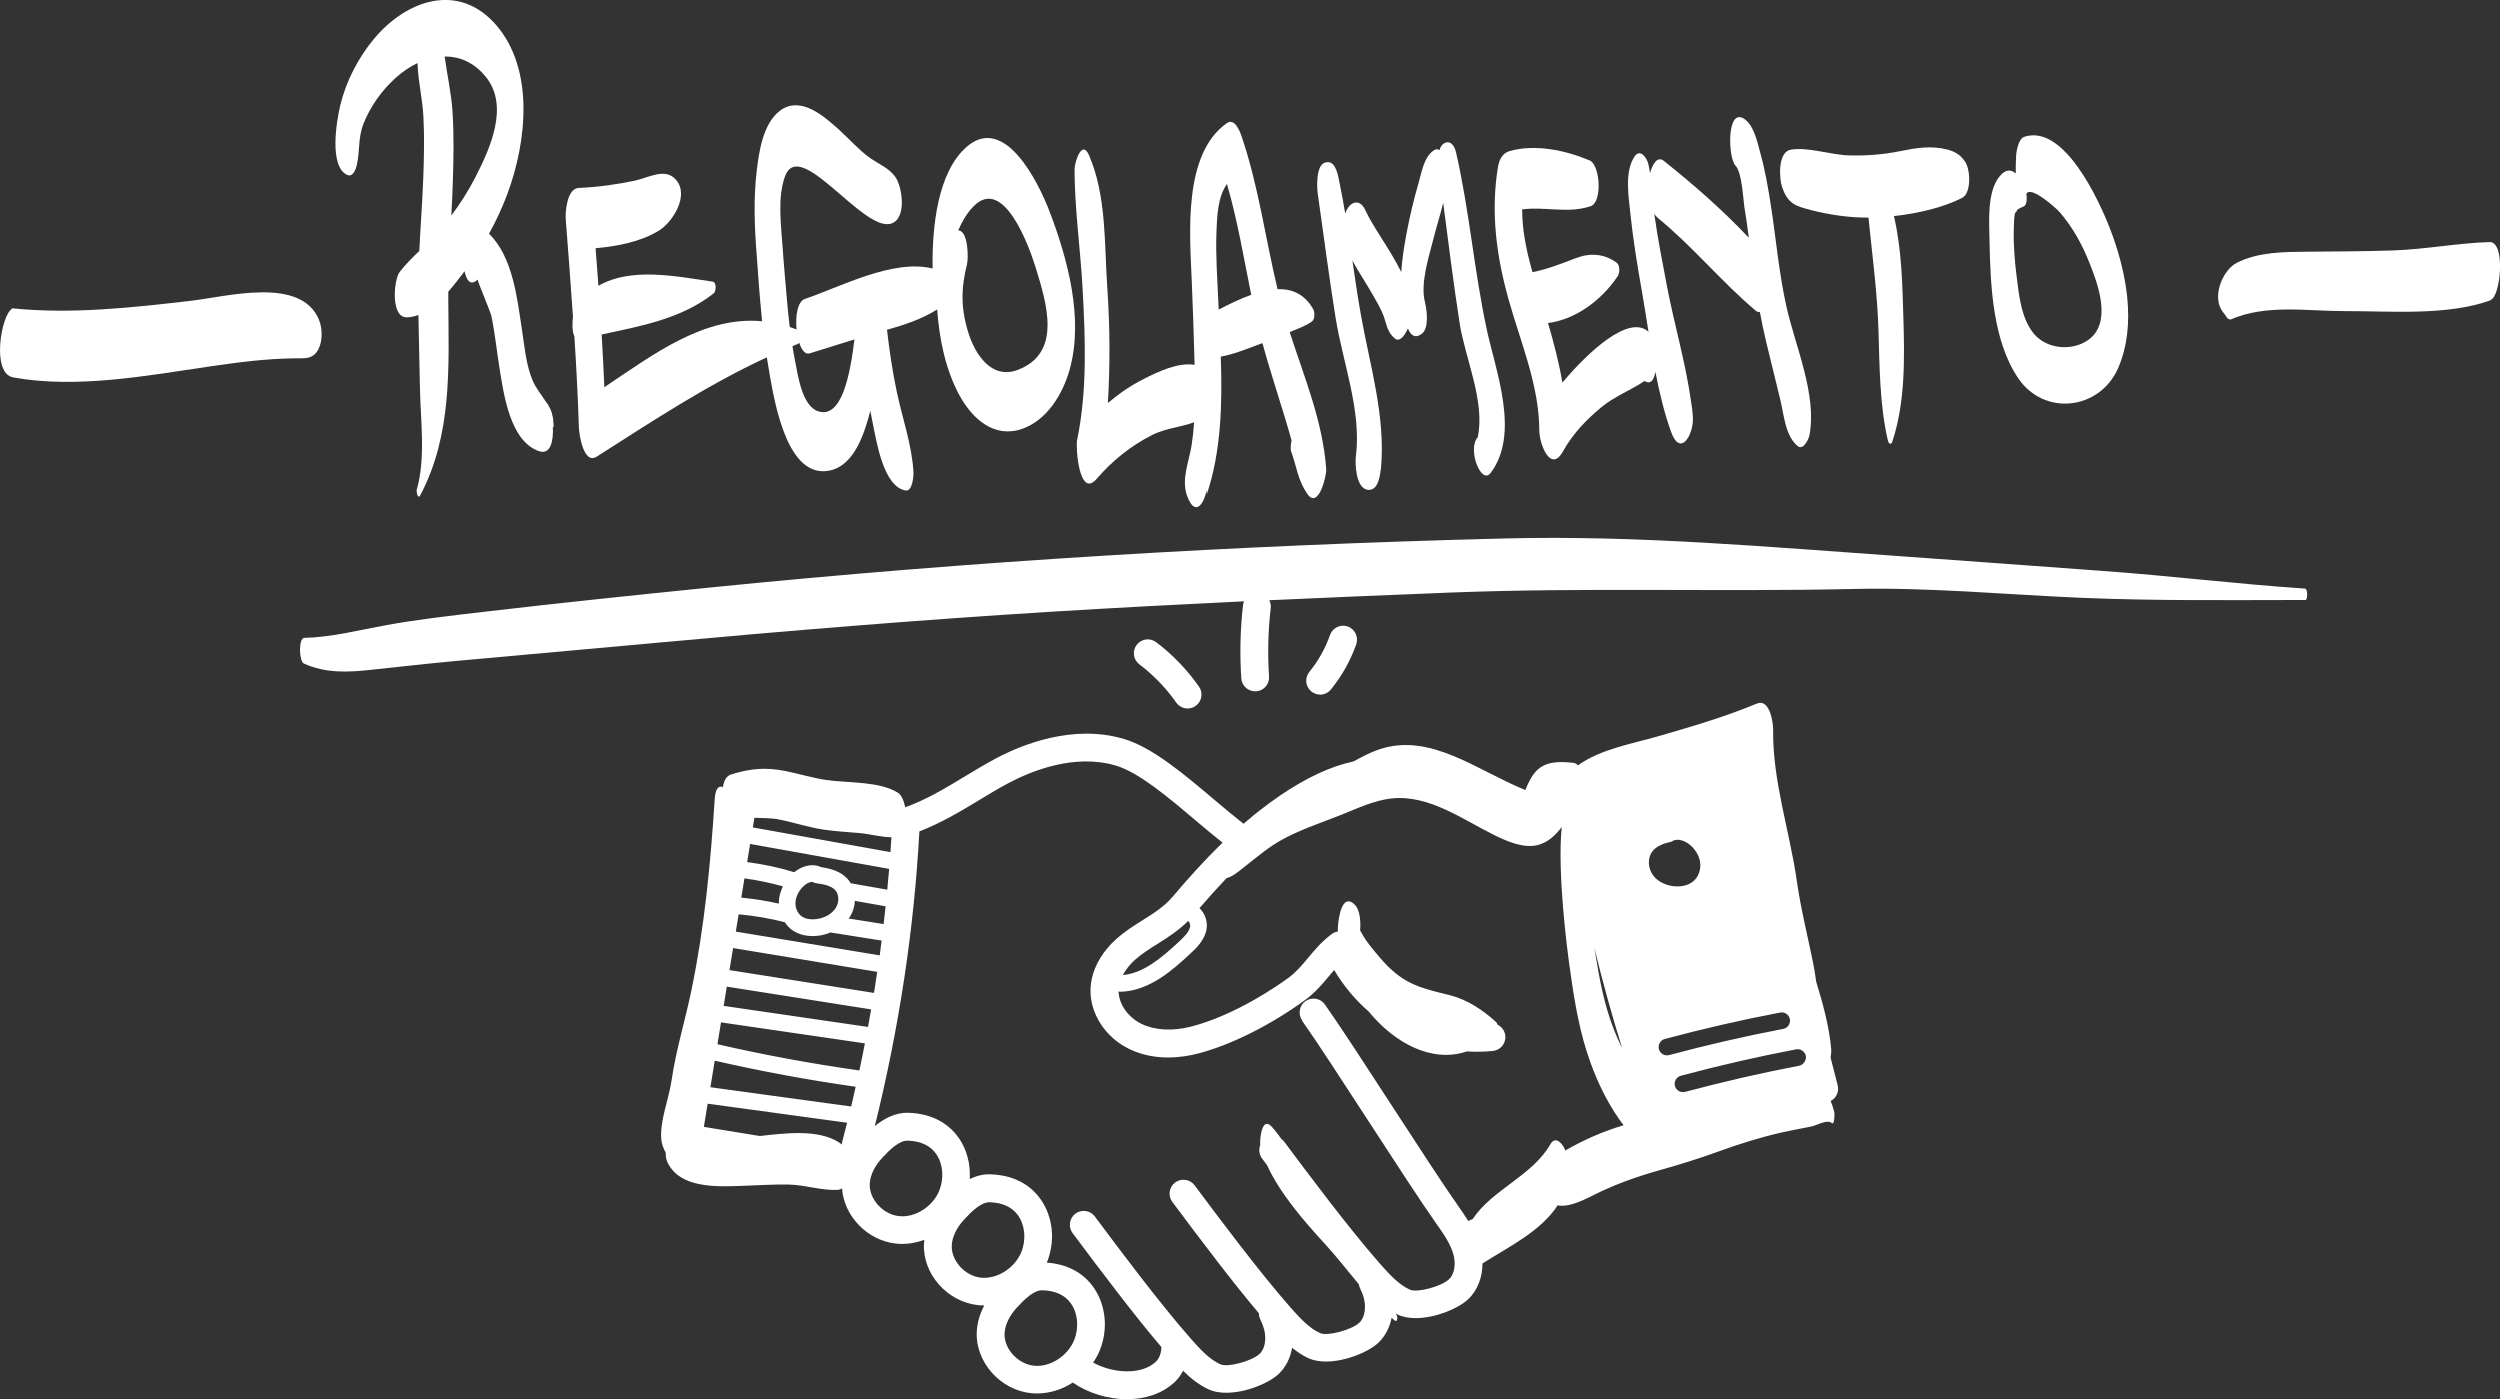 <?xml version="1.0" encoding="UTF-8"?>
<svg id="Livello_2" data-name="Livello 2" xmlns="http://www.w3.org/2000/svg" viewBox="0 0 526.1 294.48">
  <rect x="0" y="0" width="526.1" height="294.48" fill="#333333" stroke="none"/>
  <defs>
    <style>
      .cls-1 {
        fill: #fff;
        stroke-width: 0px;
      }
    </style>
  </defs>
  <g id="Livello_3" data-name="Livello 3">
    <g>
      <path class="cls-1" d="m73.04,36.8c1.17.57,1.81-1.09,2.01-1.92.75-3.12.23-5.85,1.48-8.94,1.45-3.58,3.81-6.91,6.67-9.5,1.43-1.3,3.01-2.38,4.67-3.16.1,3.75,1.03,7.43,1.23,11.18.23,4.27.13,8.57-.02,12.84-.19,5.17-.59,10.34-.84,15.51-1.45,1.4-2.89,2.82-4.12,4.4-1.23,1.59-1.88,8.97,1.04,9.52.11.03.23.05.36.05.86,0,1.71-.19,2.53-.5.08,5.07.24,10.13.32,15.2.11,6.98,1.26,14.73-.66,21.56-.12.43.22,2.16.73,1.19,6.73-12.73,6-26.82,5.9-40.96,0-.63,0-1.26,0-1.9,1.31-1.49,2.47-3.03,3.42-4.29,0,0,0,0,0,0,.35,1.58,1.02,2.94,2.27,2.13.07-.05.14-.09.21-.14.1-.07.18-.16.27-.25.13.73,2.7,6.76,2.9,7.69.77,3.65,1.12,7.38,1.72,11.05.89,5.4,2.19,15.26,8.29,17.38,2.48.86,3.1-2.23,2.92-5.25.19.53.22.25.11-.86-.03-.69-.15-1.37-.35-2.04-.15-.47-.35-.87-.58-1.26-.12-.29-.25-.53-.38-.69.01.05.02.09.03.13-.11-.17-.23-.35-.35-.53-.95-1.46-2.03-2.73-2.72-4.35-1.41-3.31-1.71-7.14-2.25-10.66-.99-6.46-1.89-15.36-6.94-20.24,1.53-2.76,2.85-5.63,3.93-8.55,3.97-10.79,5.72-26.06-2.51-35.47C96.43-3.8,85.56,0,78.76,8.11c-3.37,4.02-5.96,9.02-7.17,14.13-.75,3.17-2.39,12.69,1.44,14.56Zm29.22-20.6c4.95,6.16.87,15.08-2.27,21.19-1.43,2.78-3.13,5.45-5.01,7.96.13-2.42.25-4.85.32-7.27.15-4.85.24-9.72-.07-14.56-.26-3.95-1.13-7.74-1.66-11.62,3.14-.04,6.21,1.22,8.69,4.31Z"/>
      <path class="cls-1" d="m120.59,66.55c-.19,1.42-.2,3.25.28,4.22.41,6.4.75,12.79.95,19.21.04,1.19.93,7.91,3.76,6.11,11.83-7.54,23.16-15.04,35.79-20.89.2,1.28.41,2.57.65,3.91,1.04,5.72,3.69,21.79,12.6,19.91,5.2-1.1,7.28-7.87,8.46-12.28.03-.1.04-.2.07-.3.18.93.35,1.86.54,2.78.76,3.55,2.2,13.29,6.92,14,1.42.21,1.66-3.15,1.62-3.82-.32-5.78-2.32-11.3-3.51-16.94-.91-4.31-1.55-8.68-2.06-13.06,3.65-1.03,7.37-2.26,10.56-4.28.43,6.17,1.75,12.74,4.76,18.2,2.66,4.83,7.25,8.94,13.06,6.95,5.29-1.82,8.59-7.32,10.04-12.44,3.05-10.75-.43-23.52-4.33-33.62-2.22-5.74-9.35-20.41-17.42-13.23-5.97,5.31-7.22,16.63-7.07,25.52-8.44-2.05-19.41,3.9-26.87,6.4-1.57.53-2.04,3.6-1.76,6.44-.48-.19-.96-.37-1.44-.52-.26-2.11-.47-4.23-.64-6.34-.28-3.4-.62-6.8-.84-10.2-.31-4.65-1.18-10.72.5-15.2,3.12-8.34,16.31,11.7,22.26,9.99,3.41-.98,2.44-7.7.95-9.83-1.34-1.91-3.53-2.71-5.38-4.03-2.34-1.68-4.28-3.93-6.42-5.86-3.18-2.87-8.17-7.33-12.5-4.04-3.57,2.72-4.41,8.65-4.89,12.75-.65,5.56-.47,11.25-.05,16.83.38,5.1.69,9.81,1.2,14.71-12.25-1.13-22.83,6.95-33.2,13.88-.16-3.7-.35-7.4-.57-11.09,8.27-1.78,16.82-3.3,23.59-8.67.51-.41.63-2.33-.21-2.45-7.76-1.13-17.19-3.1-24.06.87-.19-2.64-.39-5.27-.6-7.9,4.6-.43,9.35-1.31,13.27-3.67,2.89-1.74,6.52-7.36,3.69-10.7-2.27-2.69-5.77-.47-8.72.15-3.9.82-7.81,1.36-11.79,1.53-2.45.11-2.84,4.99-2.73,6.54.52,6.82,1.06,13.64,1.52,20.46Zm84.19-23.04c6.47-6.78,11.94,8.77,13.2,12.9,2.28,7.47,5.57,17.9-3.83,21.44-5.5,2.07-8.96-3.3-10.37-7.82-1.6-5.15-1.57-9.32-.28-14.44.31-1.23.28-7.08-1.85-7.1.79-1.87,1.8-3.58,3.12-4.97Zm-36.87,28.86c.11-.04.2-.15.27-.28.5,1.54,1.26,2.56,2.19,2.28,3.15-.96,6.29-1.97,9.44-2.94-.91,7.44-2.68,16.81-7.69,15.1-3.32-1.13-4.19-7.48-4.75-10.3-.23-1.12-.43-2.25-.61-3.38.38-.16.77-.32,1.15-.48Z"/>
      <path class="cls-1" d="m226.67,92.55c-.34,1.66.44,12.47,4.1,8.23,3.3-3.83,7.21-6.98,11.74-9.27,2.68-1.35,5.99-1.63,8.78-2.64-.11,1.61-.28,3.21-.53,4.81-.54,3.51-2.24,7.21-.92,10.74,1.63,4.33,3.45,1.82,4.09-1.27l.02.91c3.07-9.18,3.29-19.18,2.95-29.01,2.64-.48,5.22-1.52,7.7-2.44.35-.13.72-.27,1.07-.4,1.87,6.88,4.21,13.61,6.13,20.48-.21.82-.23,1.93-.11,2.25,1.21,3.32,1.35,5.93,3.38,8.94,2.38,3.52,4.11-3.81,4.02-5.13-.7-10.02-4.62-19.36-7.69-28.86,1.52-.65,3.43-1.3,4.69-2.24.66-.49.61-1.98.24-2.62-1.82-3.19-4.5-4.26-7.48-4.18-2.59-10.79-4.02-21.83-7.64-32.36-.35-1.01-1.44-3.68-3.01-2.59-9.25,6.45-7.83,23.22-7.42,32.95.25,5.97.46,11.95.61,17.93-3.46-.58-7.68,1.44-10.72,2.98-2.71,1.37-5.22,3.09-7.53,5.05.49-8.1.44-16.21-.13-24.37-.62-9.04-.14-19.31-3.85-27.79-1.5-3.43-3.03,1.56-3.03,2.95,0,8.27,1.22,16.7,1.68,24.97.59,10.56,1.02,21.56-1.13,31.98Zm29.32-43.65c.12-3.23.23-7.39,2.21-10.18,2.23,7.64,3.52,15.51,5.11,23.32-2.38.84-4.74,2.02-6.85,3.11-.03-.64-.06-1.28-.09-1.92-.21-4.77-.56-9.56-.38-14.34Z"/>
      <path class="cls-1" d="m281.07,66.9c1.5,9.4,5.46,19.46,4.27,29.04-.21,1.72-.02,6.7,2.41,7.12,2.01.35,2.61-2.28,2.8-4.22l.04.03c1.07-11.2-2.31-21.86-4.23-32.76-.66-3.75-1.21-7.51-1.76-11.28,1.35,2.5,2.96,4.86,4.35,7.32.79,1.39,1.65,2.81,2.21,4.31.66,1.8.77,3.47,2.38,4.78,1.06.86,2.04-.78,2.41-1.45.12-.22.23-.45.33-.67.59,1.41,1.48,2.21,2.93,1.12,1.59-1.2,1.04-5.14.65-6.69-1.02-4.05.91-9.73,1.88-13.63.59-2.36,1.38-4.78,1.97-7.23,1.1,8.47,2.16,16.95,3.47,25.39,1.13,7.26,5.4,16.45,3.8,23.92-2.26,2.55.74,10.14,2.71,7.53,6.23-8.27,1.08-21.36-.83-30.26-2.65-12.33-3.63-24.95-6.46-37.25-.32-1.39-1.23-2.65-2.59-1.8-.43.27-.7.78-.88,1.38-.33-.24-.73-.28-1.21.05-2.08,1.41-2.54,4.58-3.19,6.84-1.01,3.49-1.86,7.02-2.53,10.59-.5,2.67-.94,5.42-1.12,8.17-2.34-4.78-5.92-9.42-7.59-13.08-1.03-2.26-2.93-1.92-3.93.1-.11.22-.19.45-.27.69-.4-2.38-.83-4.76-1.32-7.13-.31-1.51-.91-4.31-2.98-3.6-1.88.64-1.67,5.18-1.48,6.51,1.23,8.73,2.37,17.47,3.76,26.17Z"/>
      <path class="cls-1" d="m323.93,90.57c0,2.84,2.4,9.16,5.03,4.34,1.93-3.53,4.97-6.7,8.05-9.23,2.81-2.31,6.16-3.54,9.08-5.51,1.28.85,1.96-.24,2.28-1.9.84,4.35,1.86,8.63,3.29,12.61,1.95,5.4,4.73.61,4.59-2.89-.05-1.31-.21-2.54-.42-3.72-1.13-8.01-3.5-16.06-5.02-23.96-.98-5.08-1.95-10.17-2.69-15.29.24.33.51.64.83.91,7.32,5.99,13.31,13.36,20.5,19.43.31.26.62.35.9.31.39,2.07.81,4.13,1.3,6.18.99,4.13,2.02,8.25,3.02,12.38.76,3.12,1.01,7.46,3.62,9.63,1.24,1.03,2.37-1.58,2.5-2.31,1.59-8.54-2.99-18.7-4.85-27.02-1.57-7.02-2.18-14.2-3.28-21.3-.56-3.62-1.19-7.3-2.17-10.85-.63-2.29-1.4-6.29-3.68-7.51-3.49-1.85-3.12,8.37-1.62,9.95,1.45,1.53,1.61,7.08,1.95,9.1.34,2.03.62,4.07.88,6.11-5.49-5.83-11.72-11.27-17.89-16.18-1.41-1.12-2.39.84-2.9,2.55-.1-.62-.21-1.25-.36-1.91-.27-1.17-1.69-3.33-2.87-1.59-2.19,3.21-1.27,8.46-.9,12.08.56,5.47,1.47,10.9,2.42,16.31.48,2.77.93,5.63,1.39,8.53-4.12-3.79-12.8,4.35-18.12,10.69-.72-4.23-1.81-8.39-3.03-12.53,5.97-.77,11.37-4.95,14.65-9.83.49-.73.55-2.34-.25-2.91-2.68-1.91-5.61-2.05-8.62-.89-3.03,1.17-5.9,2.29-9.04,2.93-1.24-4.34-2.18-8.72-2.18-13.21,4.82-.65,9.68.93,14.43-.68,2.49-.85,2-8.71-.24-9.64-5.11-2.13-11.44-3.49-16.86-1.95-1.43.41-2.16,1.8-2.4,3.23-1.57,9.49-.39,18.64,2.18,27.86,2.53,9.1,6.48,18.13,6.5,27.71Z"/>
      <path class="cls-1" d="m381.11,44.22c3.99,1,7.98,1.59,12.09,1.57.8,7.95,1.87,15.78,2.11,23.82.24,7.73.24,15.63,2,23.19.11.48.65.92.88.23,2.76-8.27,2.61-17.44,2.36-26.06-.2-6.79-.34-14.51-1.99-21.5,4.99-.54,10.37-1.78,14.39-3.85,2.03-1.05,1.75-6.61.27-8.01-.85-1.19-2.14-1.81-3.5-2.16-3.41-.85-6.55-.31-9.92.37-3.57.72-7.1.98-10.74.88-3.77-.1-8.58-1.82-12.2-1.2-2.78.47-2.47,6.07-1.82,7.91,1.19,3.4,2.71,3.95,6.07,4.79Z"/>
      <path class="cls-1" d="m424.68,79.55c5.5,8.14,17.19,6.73,21.05-2.07,4.02-9.16,1.71-20.61-1.77-29.54-2.21-5.67-9.61-21.96-18-19.14-1.2.4-1.65,3.07-1.69,4.05-.06,1.26-.1,2.47-.07,3.66-.96-.87-2.14-.99-3.46.67-2.64,3.29-2.13,9.66-2.06,13.58.17,9.3.67,20.9,6.01,28.8Zm-.58-34.92c-.08.43.58-.56.32-.41.44-.35.93-.57,1.45-.78.72-.3.69-1.79.55-2.61.79-1.91,6.2,2.87,7.06,3.86,2.65,3.06,4.65,6.69,6.15,10.44,1.85,4.6,4.92,12.78-.17,16.4-3.4,2.42-8.68,1.94-11.38-1.22-2.74-3.21-3.21-8.21-3.71-12.23-.4-3.21-.67-6.4-.59-9.71.03-1.18.02-2.69.32-3.73Z"/>
      <path class="cls-1" d="m485.09,123.86c-14.22-.94-28.37-2.69-42.59-3.71-14.19-1.02-28.38-2.11-42.57-3.1-27.78-1.93-55.23-4.44-83.15-3.74-55.99,1.4-112.04,4.74-167.76,10.37-15.83,1.6-31.65,3.25-47.45,5.1-6.96.82-13.89,1.59-20.79,2.87-5.44,1-11.18,2.47-16.72,2.58-1.3.02-1.13,4.95-.11,5.41,4.57,2.05,9.09,1.85,14,1.33,5.99-.64,11.94-1.32,17.94-1.87,13.84-1.25,27.68-2.49,41.52-3.76,27.92-2.57,55.86-4.88,83.85-6.61,13.51-.83,27.02-1.54,40.54-2.19-.1.24-.18.49-.21.76-.59,5.1-.71,10.3-.37,15.45.1,1.54,1.39,2.73,2.92,2.73.06,0,.13,0,.2,0,1.61-.1,2.83-1.5,2.72-3.11-.32-4.8-.2-9.64.35-14.39.07-.6-.05-1.17-.3-1.67,12.69-.58,25.38-1.11,38.07-1.61,28.36-1.11,56.71-.12,85.06-.76,15.76-.35,31.73,1.17,47.48,1.85,15.86.68,31.6.48,47.45.47.48,0,.48-2.34-.06-2.37Z"/>
      <path class="cls-1" d="m523.87,50.94c-6.79.22-13.58,1.55-20.42,1.77-5.95.19-11.9.21-17.85.26-4.94.04-10.32.04-14.84,2.31-3.03,1.52-5.39,7.17-3.02,10.31.24.31.47.62.71.94.18.41.49.65.92.72,7.58-3.3,16.09-1.76,24.11-1.78,9.67-.02,21.49,1.03,30.7-2.3,0-.03-.01-.07-.02-.1,2-.52,3.25-12.24-.28-12.13Z"/>
      <path class="cls-1" d="m67.02,73.47c.89-1.71.83-4.41.12-6.14-3.77-9.25-19.41-4.9-27.05-4.02-12.51,1.45-25.07,2.85-37.64,1.56,0,.06.02.13.02.19-2.12,1.09-4.43,13.51.33,14.37,13.39,2.41,28.2-.39,41.52-2.34,5.89-.86,11.61-1.61,17.57-1.68,2.23-.03,3.97.28,5.13-1.94Z"/>
      <path class="cls-1" d="m385.23,222.58c.12-.73.17-1.37.14-1.71-.43-4.84-1.73-9.58-3.17-14.28-.18-1.33-.39-2.67-.66-4.01-1.16-5.75-2.6-11.4-3.42-17.21-1.51-10.57-5.12-21.04-4.98-31.78.02-1.58-.74-6.65-3.43-5.53-6.74,2.81-13.72,4.84-20.72,6.87-5.3,1.54-12.32,2.74-16.92,6.14-.26-.3-.6-.51-1.03-.55-2.89-.28-5.89-.41-7.97,1.97-.87,1-1.56,2.46-2.07,3.77-10.18-4.13-20.02-12.19-30.77-8.56-1.88.63-3.64,1.58-5.4,2.54-4.81,1.03-9.82,3.36-15.45,7.17-1.5,1.02-2.94,2.08-4.34,3.18-.44.34-.88.69-1.31,1.05-.69.56-1.37,1.13-2.04,1.71-2.01-1.57-4.07-3.29-6.25-5.14-6.35-5.36-12.91-10.91-18.91-12.7-10.71-3.19-21.47,1.19-26.93,4.08-2.33,1.24-4.57,2.6-6.74,3.91-4.07,2.47-7.94,4.79-12.36,6.38-.29-1.4-.83-2.61-1.52-3.04-3.86-2.47-10.59-2.04-15.04-2.69-2.93-.42-5.74-1.32-8.64-1.89-4.27-.85-7.37-.54-11.48.73-.98.3-1.51,1.39-1.68,2.66-.78-.4-1.58.17-1.73,2.43-.86,13.46-2.15,27.01-4.89,40.24-1.32,6.4-3.26,12.59-4.2,19.08-.56,3.86-2.48,8.42-2.16,12.34.07.89.45,2.01.95,2.85-.05.7.1,1.45.33,1.95,2.58,5.57,10.38,5.21,15.73,5.01,3.28-.12,6.57-.33,9.86-.27,3.43.07,6.85,1.28,10.2,1.12.37-.02.69-.14.97-.31.4,5.8,5.31,10.96,11.34,11.61.45.05.9.07,1.35.07,1.59,0,3.15-.32,4.64-.87-.03.27-.08.54-.09.81-.33,6.32,4.87,12.24,11.36,12.94.45.05.89.07,1.34.07-.84,1.57-1.48,3.42-1.59,5.51-.33,6.31,4.87,12.24,11.36,12.94.45.05.9.07,1.35.07,2.65,0,5.25-.84,7.5-2.29,3.13,2.16,7.31,3.5,11.41,3.5,3.72,0,7.38-1.09,10.09-3.66.7-.66,1.24-1.46,1.71-2.32,1.59,1.56,3.31,2.95,5.37,3.91,1.08.5,2.35.71,3.71.71,4.1,0,8.92-1.96,11.03-3.95,1.5-1.42,2.46-3.36,2.83-5.51,1.05.83,2.15,1.6,3.41,2.18,1.08.5,2.35.71,3.71.71,4.1,0,8.92-1.96,11.03-3.95,1.45-1.37,2.38-3.2,2.79-5.25.23.19.44.39.68.58.49.39.59-.63.48-.91-.08-.2-.18-.38-.26-.57.15.09.3.17.46.25,1.07.5,2.35.71,3.71.71,4.09,0,8.9-1.95,11.02-3.95,0,0,0,0,.01,0,1.97-1.86,3.02-4.59,3.02-7.55,5.53-3.51,12.27-6.74,15.82-12.23,2.56.53,6.11-1.45,7.99-2.37,4.34-2.14,8.77-3.7,13.43-5.01,4.2-1.18,8.24-2.43,12.34-3.92,4.42-1.61,8.87-3.01,13.47-4.05,2.02-.46,4.07-.8,6.07-1.22,1.22-.25,3.44-1.57,4.36-.76.65.57.63-2.05.57-2.26-.21-.82-.46-1.62-.77-2.38.48-.25.89-.62,1.16-1.09.4-.67.51-1.46.31-2.22l-1.49-5.81Zm-33.33-45.58c1.16-.63,2.64-.1,3.67.74,1.14.93,1.99,2.25,2.2,3.7.21,1.45-.28,3.03-1.4,3.99-1.04.89-2.48,1.18-3.85,1.09-1.79-.12-3.59-.89-4.65-2.33-1.07-1.44-1.23-3.58-.15-5.01.97-1.28,2.65-1.75,4.22-2.11l-.04-.07Zm22.71,36.08c.95-.2,1.87.44,2.05,1.39.18.95-.44,1.87-1.39,2.05-8.05,1.54-16.13,3.4-24.02,5.51-.15.04-.3.06-.45.06-.78,0-1.49-.52-1.7-1.3-.25-.93.31-1.9,1.24-2.15,7.97-2.13,16.14-4.01,24.27-5.56Zm-19.99,16.69c-.15.04-.3.06-.45.06-.78,0-1.49-.52-1.7-1.3-.25-.93.31-1.9,1.24-2.15,7.97-2.13,16.14-4.01,24.27-5.56.26-.06.52-.03.77.03,0,0,0,0,0,0,.16.04.32.11.46.2.07.04.13.1.2.16.1.08.18.17.26.26.04.05.09.11.12.17.1.17.19.36.23.57.06.29.02.57-.06.83,0,.03-.03.06-.04.09-.1.25-.24.47-.43.66-.24.23-.51.41-.86.48-8.05,1.54-16.13,3.4-24.03,5.51Zm-13.26-9.22c-2.61-5.12-4.01-10.58-5.02-16.24-.29-1.62-.56-3.24-.83-4.86,1.72,7.05,3.66,14.09,5.85,21.1Zm-164.27,20.32c-.14-.17-.29-.31-.45-.41-4.45-2.9-11.29-1.99-16.76-1.4l-11.76-1.92.8-4.88,29.34,4.01c-.38,1.53-.77,3.07-1.17,4.6Zm-13.17-50.71c-2.61-.59-5.26-1-7.92-1.26l.66-4.05c2.73.36,5.44.93,8.1,1.68-.5,1.01-.81,2.09-.87,3.16,0,.16.03.31.03.47Zm-9.65,9.35l30.33,5.01c-.22,1.48-.43,2.95-.67,4.43l-30.42-4.8.76-4.65Zm.57-3.46l.6-3.64c3.27.3,6.53.84,9.71,1.66.42.62.91,1.19,1.52,1.63,1.19.85,2.69,1.29,4.34,1.29.5,0,1.01-.04,1.52-.12.79-.12,1.54-.35,2.24-.64l10.76,1.71c-.13,1.04-.25,2.07-.4,3.11l-30.28-5Zm12.56-6.16c.06-1.17.66-2.39,1.64-3.35.53-.52,1.29-.96,1.88-.96.02,0,.03,0,.05,0,.22.15.47.24.74.28,1.58.21,3.19.51,4.05,1.45.81.89.88,2.52.14,3.72-.74,1.21-2.2,2.1-3.92,2.36-1.31.2-2.5,0-3.28-.56-.86-.61-1.37-1.77-1.3-2.96Zm11.17,3.4c.1-.14.24-.27.33-.42.62-1.02.94-2.16,1-3.29l6.47,1.14c-.13,1.25-.27,2.49-.42,3.74l-7.39-1.17Zm.45-7.43c-.19-.32-.41-.62-.66-.9-1.5-1.65-3.61-2.18-5.58-2.48-.03-.02-.06-.03-.09-.04-2-.87-4.08-.07-5.55,1.11-3.23-1-6.56-1.69-9.91-2.13l.62-3.82,29.26,5.25c-.12,1.46-.26,2.92-.39,4.38l-7.7-1.36Zm-20.59-11.74l.33-2.03c1.73.09,3.51.03,5.19.37,3.17.63,6.25,1.67,9.45,2.14,2.51.37,5.05.49,7.57.72,2.08.19,4.47.85,6.63.88-.06,1.04-.15,2.08-.22,3.12l-28.94-5.19Zm20.69,58.73l-29.62-4.05.91-5.59c9.78,2.24,19.73,4.08,29.66,5.49-.31,1.38-.62,2.77-.95,4.15Zm1.73-7.58c-10-1.41-20.02-3.26-29.87-5.52l.75-4.6,30.28,4.42c-.38,1.9-.75,3.81-1.16,5.71Zm-28.56-13.59l.66-4.05,30.37,4.79c-.22,1.23-.42,2.46-.65,3.69l-30.38-4.43Zm45.38,38.87c-1.38,3.38-5.1,5.75-8.49,5.37-3.39-.36-6.32-3.61-6.15-6.82.09-1.78,1.02-3.7,2.6-5.42,0,0,0,0,0,0,1.66-1.8,3.59-3.64,5.33-3.64h.08c2.73.09,4.74,1.04,5.97,2.81,1.45,2.09,1.7,5.11.65,7.69Zm8.77,18.33c-3.39-.36-6.32-3.61-6.15-6.82.09-1.78,1.02-3.7,2.6-5.42,0,0,0,0,0,0,1.66-1.8,3.58-3.64,5.33-3.64h.08c2.73.1,4.74,1.04,5.97,2.81,1.45,2.09,1.71,5.11.65,7.69-1.38,3.38-5.11,5.73-8.49,5.37Zm19.6,13.15c-1.38,3.37-5.11,5.75-8.49,5.37-3.38-.37-6.32-3.61-6.15-6.82.09-1.77,1.02-3.7,2.6-5.42,1.69-1.83,3.6-3.69,5.42-3.63,2.73.09,4.74,1.04,5.97,2.81,1.45,2.09,1.7,5.11.65,7.69Zm47.99-67.2c3.03,4.28,8.63,12.9,14.04,21.23,5.44,8.38,11.08,17.04,14.17,21.42,1.49,2.11,3.04,4.3,3.64,6.59.45,1.69.33,3.94-.95,5.14,0,0,0,0,0,0-1.65,1.54-6.73,2.9-8.26,2.18-2.28-1.06-4.17-3.07-6.22-5.4-6.55-7.43-15.42-19.31-20.18-25.7-.17-.23-.39-.42-.61-.59-.64-.93-1.32-1.82-2.08-2.64-1.94-2.08-2.49,2.21-2.39,3.96-.33.9-.22,1.94.39,2.76.33.44.68.92,1.05,1.41,2.81,6.12,7.92,11.93,12.23,16.63,2.53,2.76,4.76,5.66,7.1,8.46.04.27.11.53.23.78.37.75.64,1.45.82,2.15.45,1.69.33,3.93-.95,5.14-1.64,1.54-6.74,2.9-8.27,2.19-2.27-1.05-4.16-3.07-6.22-5.4-6.57-7.46-15.43-19.32-20.18-25.7-.96-1.29-2.8-1.56-4.09-.6-1.3.97-1.56,2.8-.6,4.09,6.26,8.39,12.73,16.94,18.22,23.44,0,.42.08.84.28,1.25.37.76.64,1.46.82,2.15.45,1.69.33,3.94-.95,5.14-1.64,1.54-6.73,2.91-8.27,2.19-2.28-1.05-4.17-3.07-6.22-5.4-6.57-7.46-15.43-19.32-20.18-25.7-.96-1.3-2.8-1.56-4.09-.6-1.29.97-1.56,2.8-.6,4.09,6.45,8.64,13.11,17.43,18.7,24-.05,1.29-.44,2.38-1.17,3.07-3.07,2.9-9.13,2.45-13.2.18.53-.79,1.02-1.63,1.38-2.53,1.81-4.44,1.33-9.51-1.26-13.24-2.19-3.15-5.59-4.95-9.86-5.26,0,0,0-.01,0-.02,1.81-4.43,1.33-9.5-1.26-13.24-2.31-3.32-5.96-5.16-10.57-5.32-1.63-.07-3.09.36-4.4,1,.19-3.08-.57-6.15-2.29-8.63-2.31-3.32-5.96-5.16-10.57-5.32-2.86-.09-5.28,1.3-7.12,2.81,5.13-20.7,8.27-41.51,9.38-62.02,4.53-1.77,8.53-4.13,12.38-6.47,2.1-1.27,4.26-2.59,6.45-3.74,4.67-2.47,13.8-6.25,22.53-3.64,4.83,1.44,10.92,6.58,16.8,11.56,1.87,1.58,3.78,3.17,5.65,4.66-4.05,3.92-7.57,7.89-10.5,11.36-1.75,2.07-3.93,3.44-6.23,4.89-1.87,1.17-3.81,2.39-5.67,4.05-2.71,2.42-4.54,5.44-5.16,8.51,0,0,0,0,0,.01-.13.63-.21,1.28-.23,1.93-.19,5.15,3.11,10.26,8.23,12.7,2.71,1.3,5.51,1.75,8.09,1.75,2.34,0,4.5-.37,6.25-.82,6.82-1.74,15.23-5.93,22.5-11.21,2.21-1.61,3.71-3.4,5.15-5.14.35-.42.7-.83,1.05-1.24,1.94,3.29,4.41,6.26,7.29,8.76,5.41,6.63,13.35,10.88,20.61,8.37.72.04,1.43.07,2.15.07,1.12,0,2.23-.05,3.34-.16,1.61-.16,2.78-1.59,2.63-3.2-.1-1.05-.77-1.91-1.65-2.34-.07-.23-.17-.43-.3-.55-2.75-2.52-6.02-4.69-9.62-5.62-3.55-.92-7.05-1.57-10.16-3.64-2.32-1.54-4.24-3.7-5.97-5.85-1.03-1.27-2.14-2.64-2.78-4.16-.06.32-.1.53-.13.63.23-2.1.16-4.95-1.2-6.18-1.72-1.56-2.62.34-3.02,2.06-.29,1.21-.42,2.46-.43,3.73-.46.07-.92.24-1.32.55-2.12,1.61-3.56,3.34-4.96,5.02-1.27,1.53-2.47,2.97-4.09,4.15-6.7,4.87-14.36,8.71-20.5,10.27-3.89.99-7.57.8-10.37-.54-2.87-1.37-4.82-4.15-4.89-6.86.12.03.24.07.37.07h.04c6.23-.15,11.31-4.88,14.68-8.01,1.27-1.18,3-2.79,3.42-5.12.28-1.52-.26-3.23-1.37-4.35-.04-.04-.08-.06-.12-.1,1.72-2.01,3.64-4.15,5.71-6.33,1.22-.31,2.28-1.2,3.55-2.2,2.83-2.23,5.43-4.49,8.65-6.18,3.77-1.98,7.84-3.33,11.8-4.89,3.53-1.4,7.12-3.16,10.95-3.52,7.82-.73,14.93,4.58,21.57,7.82,2.63,1.29,6.19,2.82,9.18,1.95,2.03-.6,3.57-2.05,4.83-3.73-.98,9.62,1.23,26.25,1.53,28.47.87,6.3,1.8,12.68,3.73,18.76,1.62,5.11,3.85,10.01,6.93,14.4.27.38.55.75.83,1.12-4.28,1.28-8.4,3.07-12.27,5.32-.06-.15-.11-.3-.18-.44-.57-1.18-1.94-2.66-2.95-.89-3.81,6.67-12.2,9.5-16.36,15.75-.31.13-.61.28-.92.41-.64-1.02-1.31-2-1.96-2.92-3.03-4.28-8.63-12.9-14.05-21.23-5.44-8.38-11.08-17.04-14.17-21.42-.94-1.32-2.76-1.63-4.08-.7-1.32.93-1.63,2.76-.7,4.08Zm-23.58-19.82c-.2,1.09-1.19,2.08-2.36,3.18-3.77,3.5-7.52,6.63-11.79,7,.59-1.11,1.42-2.19,2.5-3.16,1.5-1.34,3.15-2.37,4.89-3.46,2.15-1.34,4.34-2.77,6.37-4.78.29.31.47.84.4,1.23Z"/>
      <path class="cls-1" d="m277.8,146.18c.85,0,1.69-.37,2.27-1.08,2.32-2.85,4.12-6.05,5.34-9.53.53-1.52-.27-3.19-1.79-3.73-1.53-.53-3.19.27-3.73,1.79-.99,2.83-2.46,5.45-4.35,7.77-1.02,1.25-.83,3.09.42,4.11.54.44,1.2.66,1.85.66Z"/>
      <path class="cls-1" d="m247.52,147.84c.57.81,1.48,1.25,2.4,1.25.58,0,1.17-.17,1.68-.53,1.32-.93,1.64-2.75.71-4.07-2.51-3.58-5.54-6.72-9.01-9.35-1.29-.98-3.12-.72-4.1.57-.97,1.29-.72,3.12.57,4.1,2.99,2.26,5.6,4.97,7.75,8.04Z"/>
    </g>
  </g>
</svg>